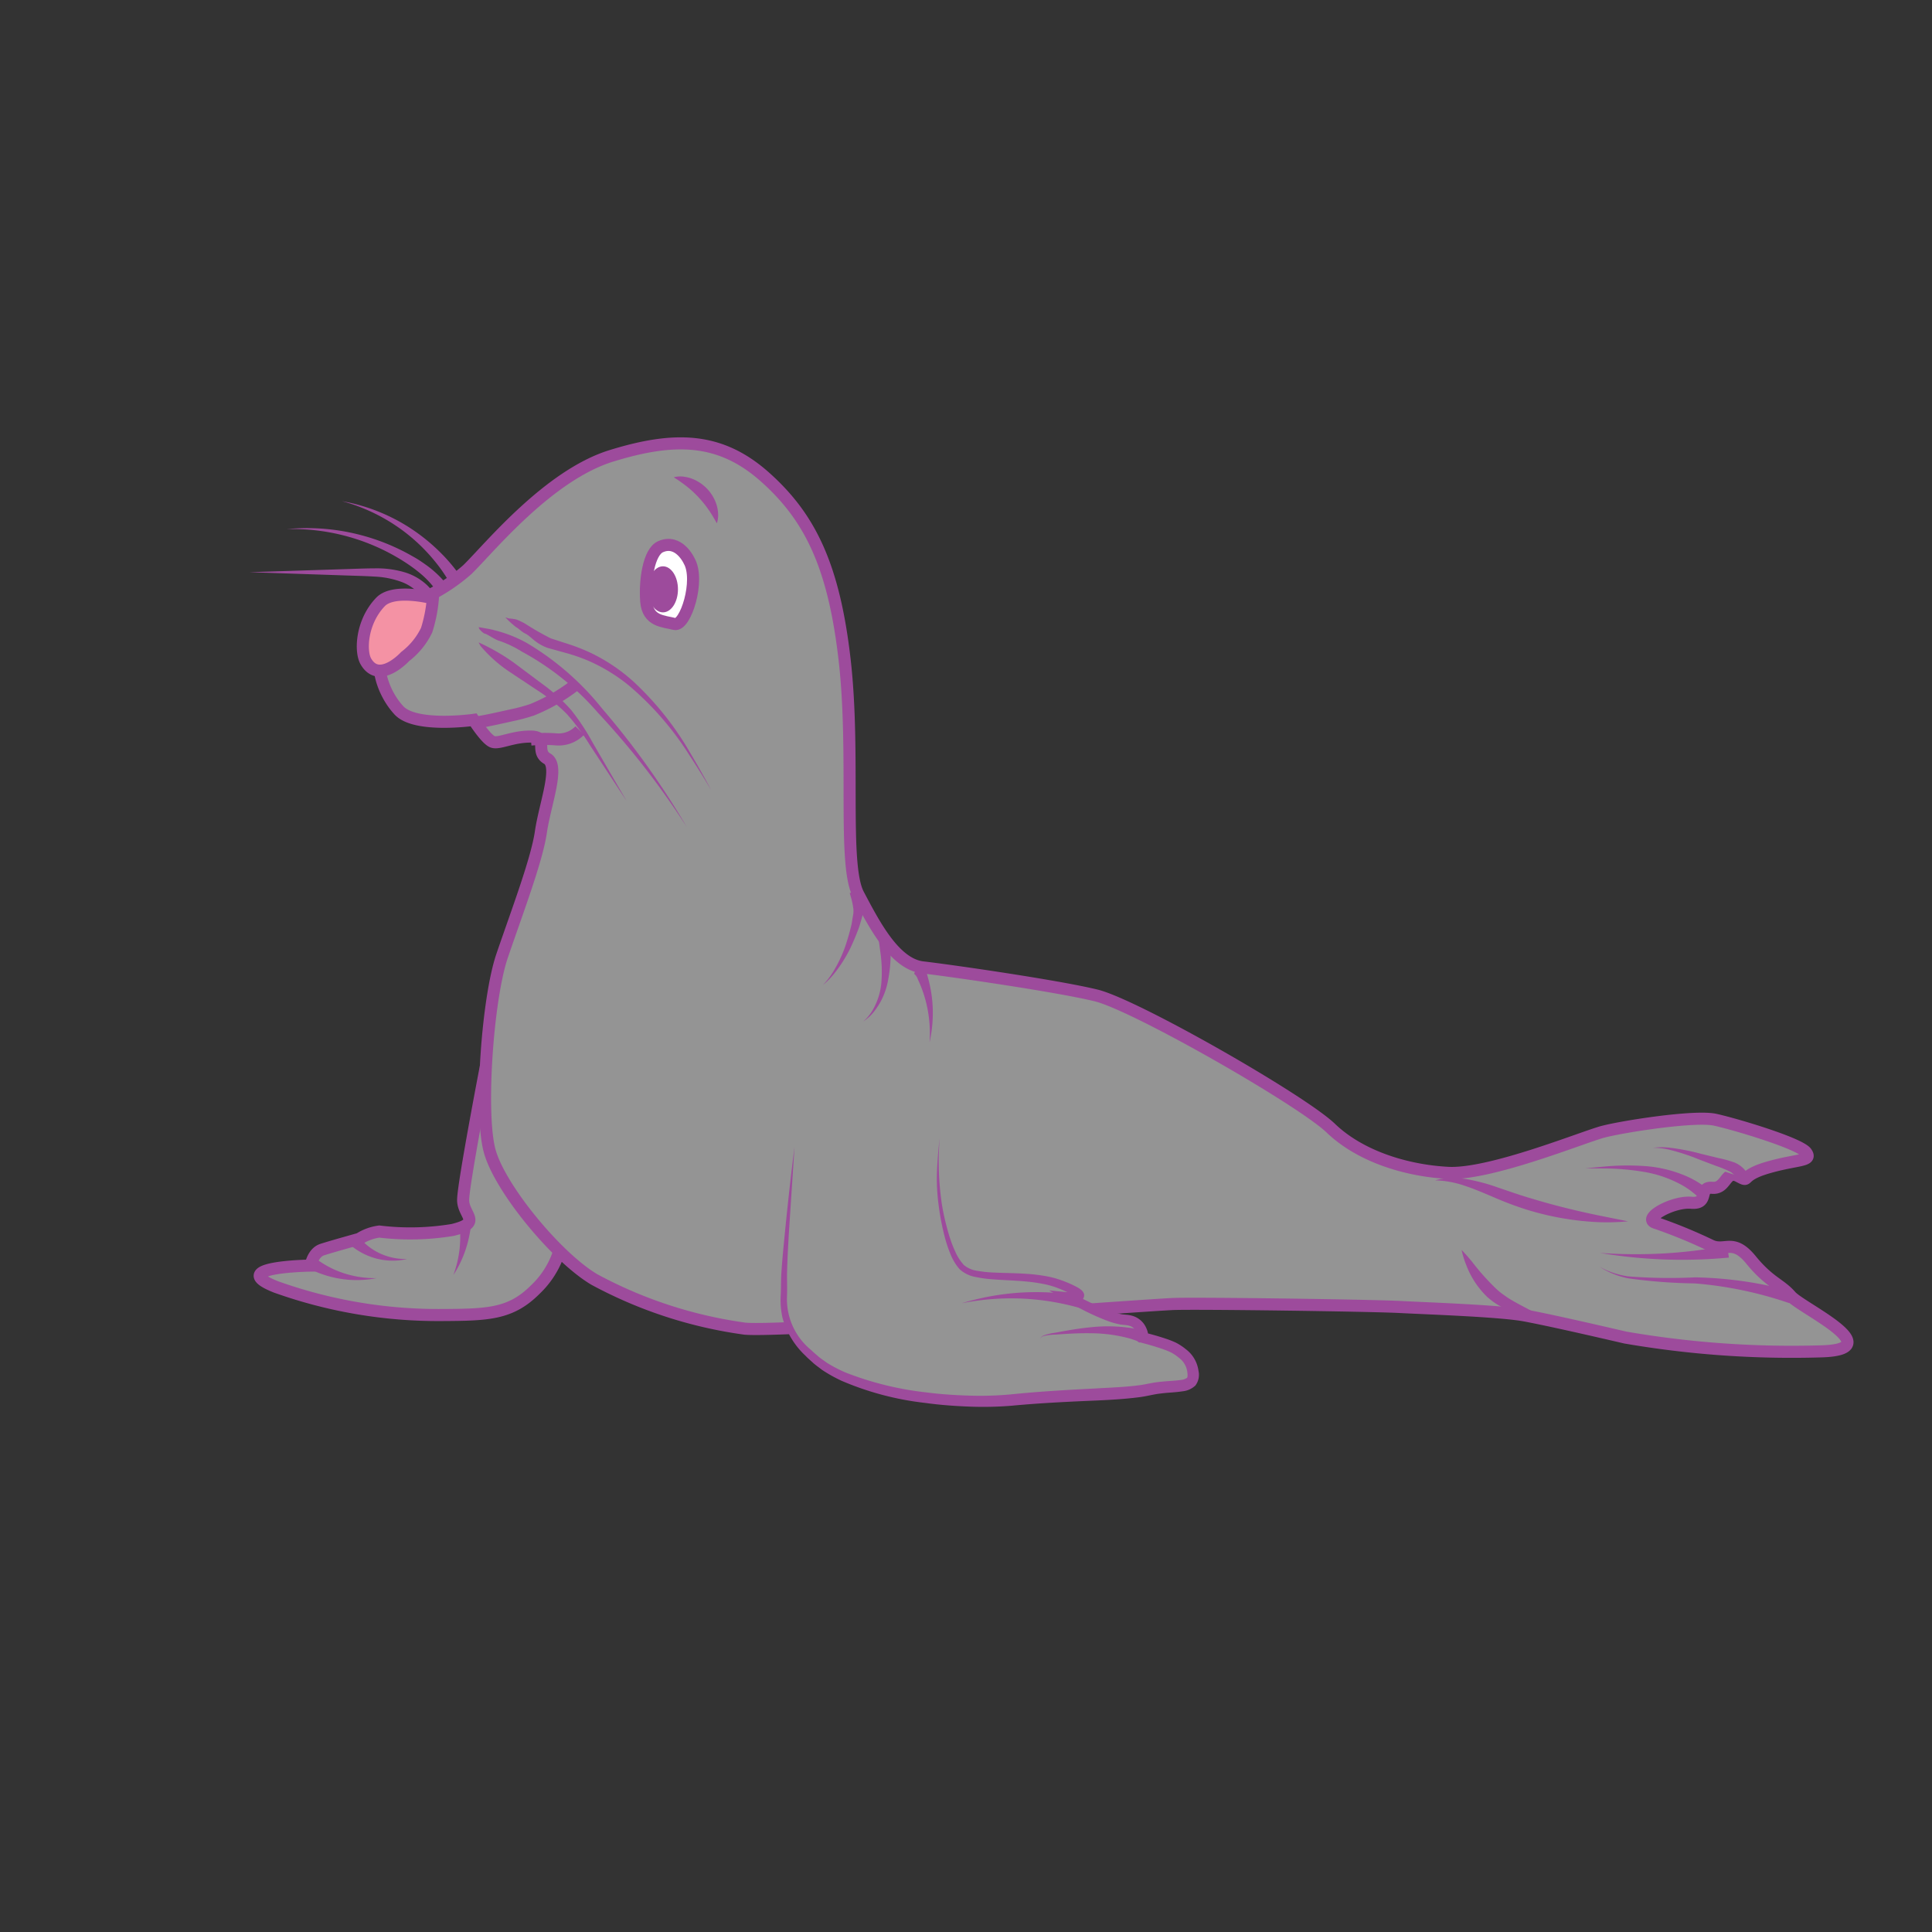 <svg id="word" xmlns="http://www.w3.org/2000/svg" viewBox="0 0 160 160"><rect x="0" y="0" width="160" height="160" fill="#333333" stroke="none"/><defs><style>.cls-1,.cls-2{fill:#949494;}.cls-1,.cls-4,.cls-5{stroke:#9d4b9c;stroke-miterlimit:10;}.cls-3{fill:#9d4b9c;}.cls-4{fill:#f492a4;}.cls-5{fill:#fff;}</style></defs><path class="cls-1" d="M40.236,88.33s-1.88,9.754-1.881,11.05,1.621,1.875-.874,2.48a21.44,21.44,0,0,1-6.07.132,4.065,4.065,0,0,0-1.662.608s-2.283.632-3.068.889-.95,1.322-.95,1.322-7.117.09-2.874,1.766a39.9,39.9,0,0,0,13.662,2.328c3.908-.02,5.771-.064,7.819-2.116a7.4,7.4,0,0,0,2.221-4.212"/><path class="cls-2" d="M29.313,102.713a5.177,5.177,0,0,0,4.4,1.55"/><path class="cls-3" d="M29.666,102.359l.133.162a3.837,3.837,0,0,0,.334.365,4.858,4.858,0,0,0,1.28.891,5.066,5.066,0,0,0,1.549.451,4.718,4.718,0,0,0,.753.035,4.642,4.642,0,0,1-.756.121,5.353,5.353,0,0,1-1.712-.136,5.535,5.535,0,0,1-1.631-.7,5.142,5.142,0,0,1-.493-.354l-.162-.131Z"/><path class="cls-2" d="M38.533,101.19a9.327,9.327,0,0,1-.99,4.41"/><path class="cls-3" d="M39.033,101.188s-.021.281-.092.738a10,10,0,0,1-.388,1.584,9.194,9.194,0,0,1-1.01,2.09,9.069,9.069,0,0,0,.521-2.2,9.207,9.207,0,0,0,.034-1.523c-.025-.4-.065-.688-.065-.688Z"/><path class="cls-2" d="M25.848,104.623a8.347,8.347,0,0,0,5.336,1.226"/><path class="cls-3" d="M26.106,104.194a8.2,8.2,0,0,0,.689.473,8.038,8.038,0,0,0,1.674.775,8.255,8.255,0,0,0,1.845.377,7.745,7.745,0,0,0,.87.03,7.5,7.5,0,0,1-.869.126,8.532,8.532,0,0,1-1.958-.046,8.782,8.782,0,0,1-1.933-.5c-.252-.095-.486-.206-.617-.269l-.217-.105Z"/><path class="cls-1" d="M34.115,49.941a15.031,15.031,0,0,0,4.6-2.777c1.789-1.748,6.683-7.8,11.926-9.415s9.013-1.547,12.73,1.772,5.687,7.34,6.579,15.139S69.779,71.6,71.087,74.076s3,5.769,5.34,6.04,11.119,1.535,14.353,2.323,17.012,8.668,19.431,10.992,6.21,3.513,9.706,3.7,11.177-2.963,12.827-3.4,7.607-1.368,9.293-1,7.014,1.964,7.546,2.712-.739.539-3.183,1.251-1.36,1.275-2.443.713-.972,1.067-2.158.962-.2,1.369-1.743,1.238-4.106,1.316-2.939,1.664a42.242,42.242,0,0,1,4.563,1.873c1.179.561,1.826-.654,3.335,1.2s2.428,1.991,3.291,2.989,8.27,4.41,2.534,4.58a81.062,81.062,0,0,1-16.24-1.143c-3.142-.729-6.3-1.448-8.3-1.826s-7.894-.578-10.384-.706-16.42-.319-18.656-.25-32.07,2.343-35.554,2.048a36.653,36.653,0,0,1-12.478-4.07c-3.1-1.829-7.816-7.527-8.672-10.635s-.187-12.606,1.02-16.156,2.878-7.932,3.217-10.265,1.582-5.476.527-6.08.162-1.818-1.36-1.83-2.614.628-3.159.436-1.58-1.82-1.58-1.82-4.818.687-6.182-.786-2.2-4.009-1.16-5.823A17.1,17.1,0,0,1,34.115,49.941Z"/><path class="cls-4" d="M33.558,54.367a6.06,6.06,0,0,0,1.776-2.185,11.876,11.876,0,0,0,.515-2.635s-3.223-.851-4.334.3c-1.582,1.642-1.7,4.084-1.218,4.924C31.411,56.716,33.558,54.367,33.558,54.367Z"/><path class="cls-5" d="M57.07,46.444s-.838-1.84-2.362-1.17c-.993.436-1.319,2.838-1.191,4.521s1.437,1.644,2.343,1.88S57.994,48.039,57.07,46.444Z"/><path class="cls-1" d="M39.225,59.874c1.059-.169,2.1-.405,3.151-.64a15.066,15.066,0,0,0,1.662-.443,14.94,14.94,0,0,0,3.48-1.974"/><path class="cls-1" d="M43.968,61.247a12.571,12.571,0,0,1,2.126-.013,2.428,2.428,0,0,0,1.922-.737"/><path class="cls-2" d="M70.854,73.836a5.634,5.634,0,0,1,.218,1.8,5.12,5.12,0,0,1-.217.967,11.015,11.015,0,0,1-2.714,4.981"/><path class="cls-3" d="M71.341,73.723l.062.369a6.745,6.745,0,0,1,.1,1.036,2.5,2.5,0,0,1-.088.739l-.2.7c-.089.309-.177.5-.277.766-.1.249-.205.5-.315.748a11.2,11.2,0,0,1-1.537,2.548,6.579,6.579,0,0,1-.943.956,6.632,6.632,0,0,0,.818-1.049A10.873,10.873,0,0,0,70.154,77.9c.078-.251.152-.5.218-.755.059-.232.144-.532.17-.711l.117-.713a1.724,1.724,0,0,0,0-.546,5.85,5.85,0,0,0-.19-.877l-.1-.347Z"/><path class="cls-2" d="M73.264,77.78a14.8,14.8,0,0,1-.031,3.668,4.976,4.976,0,0,1-1.744,3.142"/><path class="cls-3" d="M73.763,77.743l0,1.163a11.837,11.837,0,0,1-.282,2.585,5.775,5.775,0,0,1-1.128,2.325,3.607,3.607,0,0,1-.862.774,3.584,3.584,0,0,0,.736-.866,5.465,5.465,0,0,0,.762-2.32,11.238,11.238,0,0,0-.068-2.456c-.092-.679-.154-1.131-.154-1.131Z"/><path class="cls-2" d="M75.846,80.2c.257.061.4.332.5.577a10.71,10.71,0,0,1,.641,5.558"/><path class="cls-3" d="M75.987,79.717l.1.04a.968.968,0,0,1,.329.237,1.988,1.988,0,0,1,.394.831,10.61,10.61,0,0,1,.252,1.045,10.964,10.964,0,0,1,.161,1.21,11.125,11.125,0,0,1-.243,3.251,10.028,10.028,0,0,0,.025-1.007,10.711,10.711,0,0,0-.276-2.169,10.425,10.425,0,0,0-.327-1.108,9.531,9.531,0,0,0-.381-.921,1.071,1.071,0,0,0-.28-.453c-.016-.009-.034-.007-.007.008s-.05-.01-.033,0Z"/><path class="cls-2" d="M55.8,39.523a4.389,4.389,0,0,1,3.569,3.811"/><path class="cls-3" d="M55.8,39.523s.094-.023.256-.048a2.139,2.139,0,0,1,.69.02,2.974,2.974,0,0,1,.93.317,3.414,3.414,0,0,1,1.529,1.631,2.93,2.93,0,0,1,.255.949,2.193,2.193,0,0,1-.026.689,2.532,2.532,0,0,1-.065.253s-.054-.084-.131-.222-.189-.33-.323-.542a9.024,9.024,0,0,0-1.067-1.388,8.854,8.854,0,0,0-1.314-1.156c-.207-.149-.372-.269-.518-.357S55.8,39.523,55.8,39.523Z"/><path class="cls-3" d="M37.09,47.992l-.266-.409c-.175-.265-.4-.594-.73-1a14.84,14.84,0,0,0-2.736-2.643A15,15,0,0,0,30,42.064a13.843,13.843,0,0,0-1.678-.558,13.848,13.848,0,0,1,1.729.411,15.327,15.327,0,0,1,3.59,1.606,15.562,15.562,0,0,1,3.092,2.5c.375.387.687.765.874,1l.3.383Z"/><path class="cls-3" d="M39.635,51.938s.372.062.545.094.419.064.768.161a11.068,11.068,0,0,1,2.639,1.031A23,23,0,0,1,49.882,58.7a66.857,66.857,0,0,1,5,6.6c1.247,1.88,1.99,3.187,1.99,3.187s-.8-1.276-2.115-3.1a66.638,66.638,0,0,0-5.237-6.358,22.4,22.4,0,0,0-6.3-5.064,8.855,8.855,0,0,0-1.908-.906c-.288-.072-.967-.548-1.138-.575S39.7,52.1,39.7,52.1Z"/><path class="cls-3" d="M36.121,48.916s-.122-.187-.341-.455A7.67,7.67,0,0,0,34.7,47.4c-.245-.2-.523-.41-.828-.619s-.649-.431-.988-.625a16.863,16.863,0,0,0-2.283-1.116A17.248,17.248,0,0,0,25.953,43.9c-.655-.068-1.2-.083-1.591-.088l-.606.006.605-.049c.386-.022.938-.047,1.6-.025a17.6,17.6,0,0,1,7.253,1.815c.393.192.722.378,1.071.575s.646.4.927.6a8.681,8.681,0,0,1,1.28,1.093,6.342,6.342,0,0,1,.423.487Z"/><path class="cls-3" d="M34.936,49.47l-.1-.139a2.55,2.55,0,0,0-.262-.3,3.8,3.8,0,0,0-1.289-.826,7.345,7.345,0,0,0-2.26-.454c-.871-.056-1.831-.072-2.778-.108l-7.6-.257,7.6-.243c.953-.026,1.893-.073,2.8-.075a8.1,8.1,0,0,1,2.523.344,4.7,4.7,0,0,1,1.653.918,3.786,3.786,0,0,1,.4.4l.108.133Z"/><path class="cls-3" d="M39.635,53.2a17.316,17.316,0,0,1,2.948,1.7l2.263,1.693a14.908,14.908,0,0,1,2.449,2.2,18.63,18.63,0,0,1,1.8,2.729l1.417,2.443L51.9,66.347l-1.512-2.3-1.55-2.361a18.311,18.311,0,0,0-1.905-2.565,14.413,14.413,0,0,0-2.474-1.981c-.86-.572-1.663-1.105-2.35-1.563A11.374,11.374,0,0,1,39.8,53.5Z"/><path class="cls-3" d="M42.149,51.22a3.809,3.809,0,0,1,.622.085,5.672,5.672,0,0,1,.708.338,23.276,23.276,0,0,0,2.134,1.224l1.583.513a15.626,15.626,0,0,1,1.778.713,14.984,14.984,0,0,1,3.45,2.318,25.342,25.342,0,0,1,4.774,6c1.068,1.8,1.7,3.031,1.7,3.031s-.693-1.207-1.836-2.948a25.007,25.007,0,0,0-4.962-5.707,14.394,14.394,0,0,0-3.4-2.076,14.834,14.834,0,0,0-1.736-.608l-1.641-.455c-1.078-.414-1.34-.965-1.865-1.2-.255-.129-.6-.469-.716-.509a7.081,7.081,0,0,1-.889-.813Z"/><path class="cls-3" d="M121.042,103.513s.4.4.913,1.039a19.635,19.635,0,0,0,1.908,2.137,5.7,5.7,0,0,0,.571.479c.214.148.389.283.6.409.408.251.819.464,1.176.655.721.368,1.206.673,1.206.673a7.034,7.034,0,0,1-1.392-.129,6.231,6.231,0,0,1-1.394-.417,4.922,4.922,0,0,1-.747-.4,6.389,6.389,0,0,1-.7-.535,7.2,7.2,0,0,1-1.726-2.585A7.718,7.718,0,0,1,121.042,103.513Z"/><path class="cls-3" d="M118.848,97.752l.181-.045a3.516,3.516,0,0,1,.522-.1,6.849,6.849,0,0,1,1.912.047,15.588,15.588,0,0,1,2.589.691c.919.309,1.864.648,2.838.927,1.936.592,3.912,1.055,5.414,1.366l2.524.507a18.508,18.508,0,0,1-2.595.063,23.732,23.732,0,0,1-5.632-.979,27.28,27.28,0,0,1-2.861-1.063c-.885-.377-1.694-.722-2.41-.956a8.257,8.257,0,0,0-1.776-.409C119.114,97.752,118.848,97.752,118.848,97.752Z"/><path class="cls-2" d="M140.937,98.731a8.995,8.995,0,0,0-4.608-1.9,26.888,26.888,0,0,0-5.044-.073"/><path class="cls-3" d="M140.621,99.119S140.5,99,140.3,98.84a6.6,6.6,0,0,0-.871-.617,9.779,9.779,0,0,0-3.137-1.147,20.543,20.543,0,0,0-3.431-.309l-1.58-.012,1.575-.145a20.9,20.9,0,0,1,3.5-.03,10.449,10.449,0,0,1,3.467.9,7.592,7.592,0,0,1,1.061.6c.249.171.363.261.363.261Z"/><path class="cls-2" d="M144.339,97.519a1.841,1.841,0,0,0-.668-.75,3.673,3.673,0,0,0-.9-.369l-2.231-.689a10.228,10.228,0,0,0-3.638-.654"/><path class="cls-3" d="M143.893,97.744a1.749,1.749,0,0,0-.118-.235,1.393,1.393,0,0,0-.5-.477,9.475,9.475,0,0,0-1.137-.469l-1.384-.523a17.344,17.344,0,0,0-2.614-.849,5.617,5.617,0,0,0-1.243-.134,5.63,5.63,0,0,1,1.265-.021,17.66,17.66,0,0,1,2.739.526l1.439.348a9.95,9.95,0,0,1,1.3.362,2.308,2.308,0,0,1,.9.666,2.434,2.434,0,0,1,.242.355Z"/><path class="cls-2" d="M143.112,103.653a40.937,40.937,0,0,1-10.624.11"/><path class="cls-3" d="M143.178,104.148s-.661.067-1.677.123-2.355.081-3.695.033a42.231,42.231,0,0,1-5.318-.542,42.015,42.015,0,0,0,5.313.042c1.323-.076,2.637-.224,3.616-.373s1.629-.274,1.629-.274Z"/><path class="cls-2" d="M148.322,107.441A31.985,31.985,0,0,0,139.235,106c-2.319-.03-4.815.148-6.768-1.1"/><path class="cls-3" d="M148.177,107.919l-.658-.218c-.409-.132-1.009-.314-1.733-.5a31.922,31.922,0,0,0-5.426-.914,44.039,44.039,0,0,1-5.554-.426,7.126,7.126,0,0,1-1.739-.607,4.076,4.076,0,0,1-.446-.256l-.154-.1.159.087a4.015,4.015,0,0,0,.46.227,6.994,6.994,0,0,0,1.748.492,44.084,44.084,0,0,0,5.551.081,32.65,32.65,0,0,1,5.587.59c.755.148,1.378.3,1.818.408l.676.179Z"/><path class="cls-2" d="M65.8,94.974s-.933,9.591-.873,11.232-.605,3.7,2.73,6.488,11.457,3.718,16.3,3.235,9.125-.395,11.153-.847,3.736.022,3.7-1.19a2.481,2.481,0,0,0-1.359-2.138,13.719,13.719,0,0,0-2.787-.972,1.478,1.478,0,0,0-1.495-1.475c-1.5-.065-4.551-1.866-4.551-1.866s2.175.142-.709-1.031-7.095-.173-8.309-1.512-1.818-5.084-1.906-6.726a33.611,33.611,0,0,1,.128-3.972"/><path class="cls-3" d="M65.8,94.974l-.464,7.063c-.067,1.176-.137,2.356-.159,3.525,0,.56.021,1.186,0,1.765A5.43,5.43,0,0,0,67.17,111.8c.2.2.429.38.642.571.194.157.466.34.7.509a11.7,11.7,0,0,0,1.5.78,26.134,26.134,0,0,0,6.733,1.656c1.156.151,2.322.224,3.485.261a27.614,27.614,0,0,0,3.479-.1c2.349-.242,4.73-.373,7.078-.494,1.174-.069,2.353-.108,3.486-.254.551-.065,1.118-.224,1.755-.286.605-.073,1.217-.082,1.743-.158a1.093,1.093,0,0,0,.528-.176c.042-.034.07-.17.031-.475a1.738,1.738,0,0,0-.694-1.186,3.893,3.893,0,0,0-.647-.441,7.108,7.108,0,0,0-.764-.305c-.539-.185-1.1-.348-1.659-.493l-.329-.085-.007-.347a1.383,1.383,0,0,0-.055-.315,1.308,1.308,0,0,0-.137-.3.931.931,0,0,0-.488-.362,1.664,1.664,0,0,0-.345-.062c-.184-.024-.293-.023-.481-.062a6.275,6.275,0,0,1-.957-.267,19.851,19.851,0,0,1-3.34-1.637l-1.544-.906,1.77.174a2.044,2.044,0,0,0,.5-.017.3.3,0,0,0-.12.308c.011.078.054.09.01.058a1.39,1.39,0,0,0-.212-.148,9,9,0,0,0-1.2-.558,7.092,7.092,0,0,0-1.282-.362,13.438,13.438,0,0,0-1.341-.19c-.907-.089-1.831-.109-2.766-.181a9.922,9.922,0,0,1-1.414-.189,2.623,2.623,0,0,1-1.367-.661,4.341,4.341,0,0,1-.753-1.257,10.327,10.327,0,0,1-.452-1.342,20.572,20.572,0,0,1-.529-2.749,16.259,16.259,0,0,1-.128-2.789c.04-.928.12-1.851.225-2.771A24.186,24.186,0,0,0,78,99.721a20.081,20.081,0,0,0,.631,2.678,9.8,9.8,0,0,0,.488,1.27,3.943,3.943,0,0,0,.7,1.088,2.15,2.15,0,0,0,1.118.486,9.441,9.441,0,0,0,1.34.142c.914.047,1.843.043,2.782.111a13.894,13.894,0,0,1,1.411.164,7.875,7.875,0,0,1,1.4.356,9.608,9.608,0,0,1,1.334.582,1.968,1.968,0,0,1,.357.246.662.662,0,0,1,.216.33.5.5,0,0,1-.311.559,2.151,2.151,0,0,1-.87.1l.225-.731a21.984,21.984,0,0,0,3.222,1.507,5.742,5.742,0,0,0,.8.22c.109.029.305.036.422.052a2.44,2.44,0,0,1,.549.1,1.8,1.8,0,0,1,.95.7,2.128,2.128,0,0,1,.252.525,2.092,2.092,0,0,1,.1.58l-.336-.432c.587.148,1.158.307,1.736.5a7.668,7.668,0,0,1,.88.345,4.733,4.733,0,0,1,.819.543,2.682,2.682,0,0,1,1.04,1.791,1.473,1.473,0,0,1-.258,1.21,1.814,1.814,0,0,1-1.078.481c-.642.1-1.213.1-1.779.179-.539.052-1.114.217-1.734.3-1.207.159-2.387.225-3.569.28-2.364.1-4.7.21-7.044.432a29.115,29.115,0,0,1-3.591.071c-1.193-.049-2.385-.134-3.567-.3a24.477,24.477,0,0,1-6.934-1.832,12.183,12.183,0,0,1-1.612-.9c-.24-.187-.457-.336-.717-.554-.221-.209-.456-.4-.664-.622a6.751,6.751,0,0,1-1.9-3.127,6.627,6.627,0,0,1-.154-1.831c.036-.6.016-1.153.049-1.772.072-1.188.191-2.36.307-3.536C65.241,99.661,65.5,97.316,65.8,94.974Z"/><path class="cls-2" d="M94.666,110.782a2.16,2.16,0,0,0-.665-.27,18.3,18.3,0,0,0-7.156.014c-.271.036-.588.106-.7.357"/><path class="cls-3" d="M94.393,111.2l-.056-.042a1.214,1.214,0,0,0-.174-.1,6.308,6.308,0,0,0-.878-.281,12.538,12.538,0,0,0-2.9-.363c-1.081-.022-2.173.055-2.991.113a4.3,4.3,0,0,0-.972.121.447.447,0,0,0-.277.232.482.482,0,0,1,.259-.271,4.307,4.307,0,0,1,.97-.237c.807-.151,1.887-.354,2.992-.457a13.094,13.094,0,0,1,3.089.037,6.934,6.934,0,0,1,1.04.21,2.088,2.088,0,0,1,.33.136l.11.062Z"/><path class="cls-2" d="M89.551,107.84a20.951,20.951,0,0,0-9.913.092"/><path class="cls-3" d="M89.444,108.329s-.605-.182-1.493-.369a20.83,20.83,0,0,0-3.36-.419,21.09,21.09,0,0,0-3.411.142c-.929.116-1.542.249-1.542.249s.6-.193,1.516-.4a21.279,21.279,0,0,1,3.433-.488,21.65,21.65,0,0,1,3.494.085c.966.1,1.577.226,1.577.226Z"/><ellipse class="cls-3" cx="54.904" cy="48.806" rx="1.242" ry="1.907"/></svg>